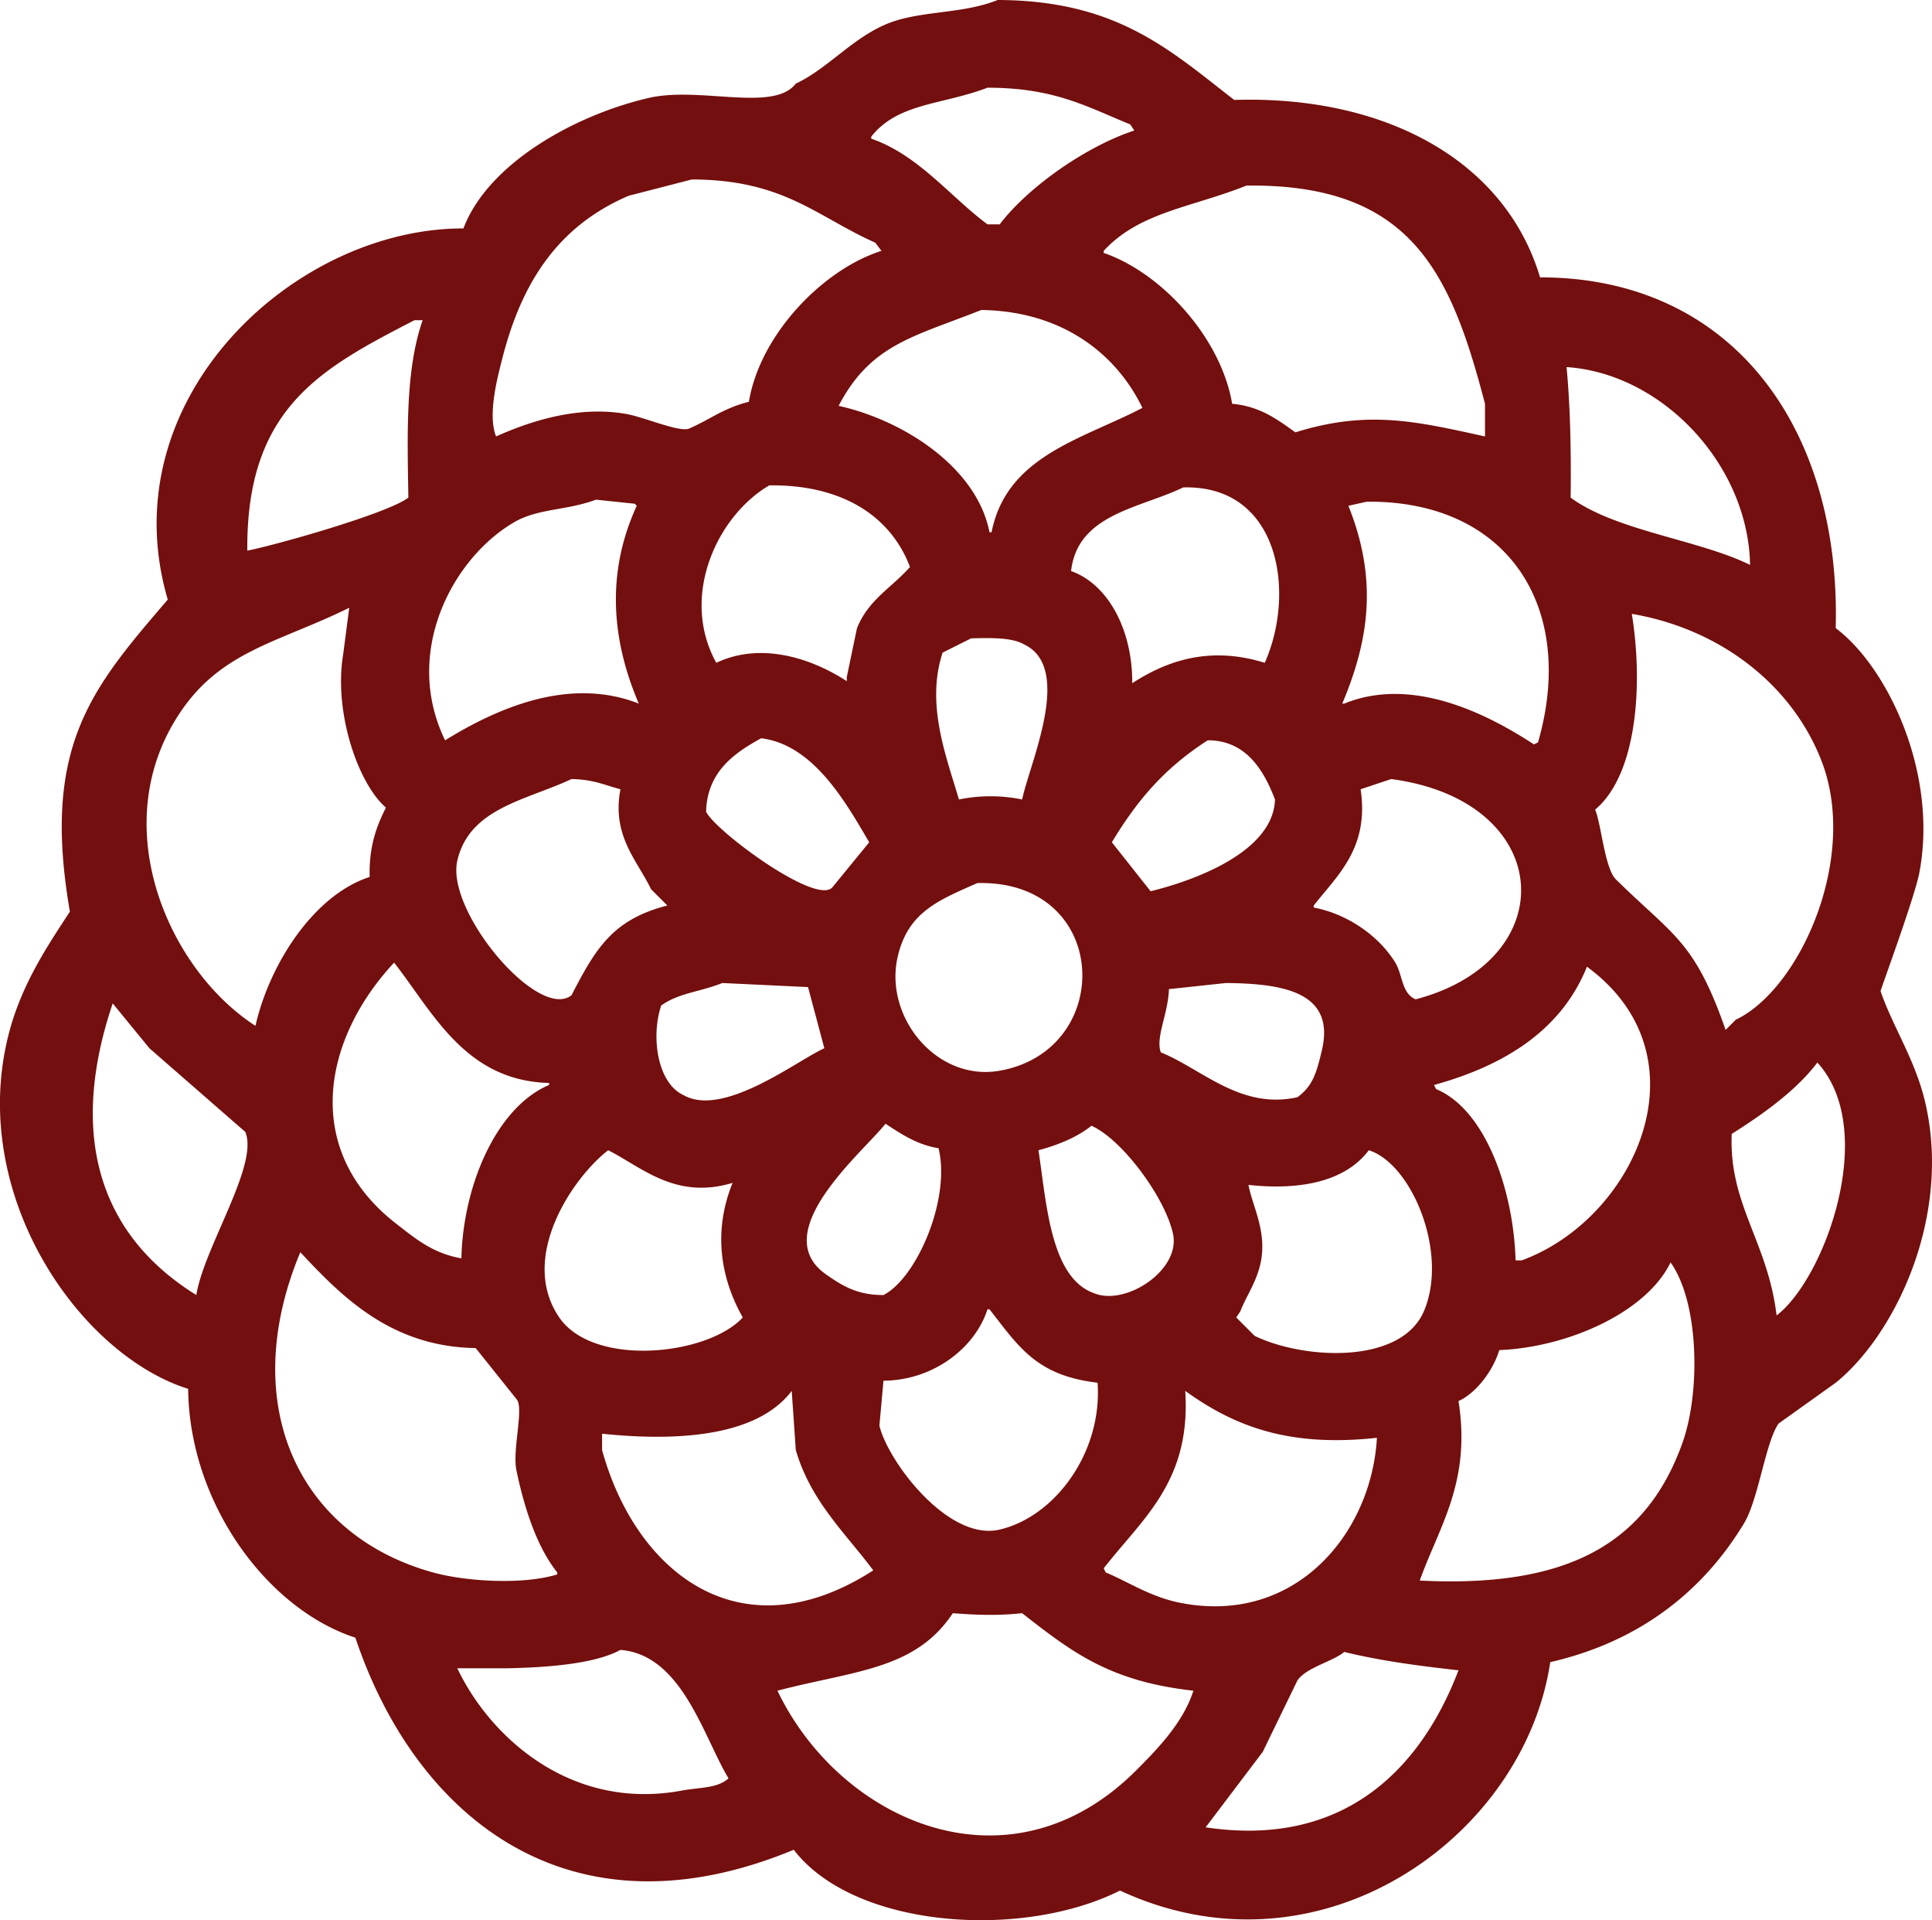 <svg xmlns="http://www.w3.org/2000/svg" viewBox="0 0 947.501 941.53" width="947.501" height="941.53">
				<path d="M489.281 0c58.181.194 83.935 24.107 116 49 74.449-2.332 133.021 30.025 150 87 94.65-.018 147.58 74.337 145 172 25.56 19.159 50.31 71.246 41 120-2.33 12.188-19.17 57.674-19 58 6.23 18.015 17.17 33.884 22 55 12.9 56.332-15.27 113.873-44 137q-13.995 10-28 20c-6.39 8.975-9.84 37.159-17 49-20.17 33.346-51.356 58.026-95 68-12.783 85.79-112.807 157.6-211 112-48.1 24.17-130.342 18.63-160-20-111.373 46.15-186.03-17.46-215-104-43.083-13.973-81.422-65.685-82-122-53.727-16.9-108.166-95.689-88-174 6.121-23.77 18.234-42.085 30-60-14.075-81.144 10.808-109.645 48-153-28.756-97.759 61.359-182.087 145-182 12.135-32.011 54.912-55.707 91-64 25.028-5.752 61.091 7.2 72-7 15.363-7.168 27.2-21.764 44-29 16.254-7 37.491-4.891 55-12zm-5 43c-22.128 8.485-43.843 7.343-57 24v1c23.12 7.958 38.823 28.551 57 42h6c13.908-18.273 42.391-38.265 66-46l-2-3c-21.362-8.7-37.065-17.954-70-18zm-145 45l-31 8c-33.69 14.458-52.183 41.194-62 80-2.247 8.881-7.254 27.414-3 38 15.258-6.8 39.31-15.394 64-11 8.82 1.569 26.714 9.448 31 7 9.72-4.22 16.8-9.991 29-13 5.385-32.751 36.047-64.778 65-74l-3-4c-28.785-12.772-44.874-30.939-90-31zm272 3c-26.878 10.765-52.363 12.883-70 32v1c28.329 9.764 57.489 41.472 63 74 13.667 1.19 22.341 7.788 31 14 35.591-11.119 59.345-5.38 93 2v-16c-16.787-64.246-36.061-108.011-117-107zm-130 61c-33.492 13.223-54.287 16.906-70 47 31.441 6.957 67.721 29.895 74 62h1c7.407-37.407 44.172-45.5 74-61-13.064-26.963-39.772-47.457-79-48zm-278 5c-46.049 23.788-82.544 43.055-82 113 14.444-2.838 69.114-18.334 79-26-.521-31.06-1.5-62.673 7-87h-4zm565 23c1.874 19.742 2.276 42.264 2 64 22.086 16.307 63.08 20.649 88 33-.9-49.162-43.078-93.925-90-97zm-391 58c-25.288 14.73-44.126 54.123-26 87 22.99-10.876 48.291-1.268 64 9v-2l5-24c5.809-14.2 16.875-19.643 26-30-9.629-25.4-33.867-40.475-69-40zm203 1c-21.353 10.311-51.8 12.991-55 41 18.6 6.655 30.18 29.458 30 55 18.227-11.858 39.129-18.037 65-10 15.485-35.049 6.9-87.294-40-86zm-288 6c-14.317 5.377-28.254 4.21-40 11-29.969 17.324-55.1 63.581-34 107 23.92-14.754 60.063-31.761 95-18-13.086-30.613-16.374-63.5-1-97l-1-1zm378 1l-9 2c14.44 36.028 10.239 65.541-3 97h1c33.868-13.873 71.248 5.779 93 20l2-1c19.039-65.933-14.562-118.688-84-118zm-499 52c-33.675 16.665-61.719 20.815-82 50-38.617 55.571-6.828 127.442 36 155 6.778-29.9 28.368-64.047 56-73-.345-14.748 3.216-24.617 8-34-13.68-11.717-25.672-46.773-21-75zm629 3c5.605 34.517 2.647 78.7-18 96 2.95 6.7 4.628 28.161 10 34 28.3 27.9 38.67 30.038 54 74 1.67-1.667 3.33-3.333 5-5 31.52-15 60.44-79.591 42-127-14.41-37.049-49.39-64.572-93-72zm-324 12l-14 7c-8.318 25.281 1.714 50.63 8 72a77.8 77.8 0 0131 0c3.721-17.829 25.246-64.469 1-76-5.961-3.481-16.3-3.239-26-3zm-103 49c-13.149 7.236-26.49 16.4-27 36 4.4 9.352 54.248 46.342 62 37l18-22c-10.989-18.709-27.115-47.911-53-51zm219 1c-20.859 13.478-34.121 28.677-47 50l19 24c21.528-5.246 60.234-19.332 61-45-5.239-13.689-13.879-29.075-33-29zm-312 19c-22.088 10.372-50.054 14.166-56 40-5.736 24.92 39.8 78.794 56 66 11.7-22.531 19.874-37.061 47-44l-8-8c-6.712-14.106-19.352-26.045-15-49-8.107-2.16-13.289-4.8-24-5zm402 0l-15 5c4.263 28.665-11.065 41.854-23 57v1c17.048 3.232 32.237 14.3 40 27 3.654 5.978 3.054 15.158 10 18 72.9-19.094 68.557-97.313-12-108zm-203 51c-19 8.444-33.891 14.12-39 36-6.909 29.588 19.1 61.473 50 56 57-10.095 54.365-93.7-11-92zm-286 39c-35.472 38.078-45 92.323 1 128 9.216 7.148 17.868 14.546 32 17 .8-35.556 17.089-74.026 43-85v-1c-41.257-.99-57.111-34.964-76-59zm585 2c-12.46 30.978-40.105 48.359-75 58l1 2c24.66 10.269 38.078 50.415 39 84h3c55.642-20.336 92.07-99.923 32-144zm-424 8c-12.008 4.67-21.1 4.79-30 11-5.1 15.122-2.023 38.087 11 44 19.641 11.173 56.111-17.342 69-23l-8-30zm247 0l-28 3c-.4 12.231-6.663 23.61-4 31 19.994 8.037 39.117 28.239 67 22 7.591-5.5 9.438-12.152 12-23 6.825-28.9-19.637-32.709-47-33zm-546 10c-21.571 63.834-7.213 113.1 41 143 3.724-23.344 30.866-64.021 24-80l-47-41zm836 29c-10.49 13.89-27.1 25.59-42 35-1.48 34.575 17.66 52.715 22 89 23.47-17.8 50.32-90.766 20-124zm-457 30c-10.94 13.893-58.778 53.364-29 74 7.651 5.3 14.847 10.02 28 10 16.2-8.257 33.112-46.959 27-72-10.565-1.664-18.5-7.1-26-12zm101 1c-6.882 5.537-16.308 9.428-26 12 3.94 25.344 5.728 62.194 27 70 15.665 6.7 42.846-11.253 39-29-3.842-17.73-24.83-46.271-40-53zm-237 12c-17.1 13.125-44.221 52.489-24 82 16.781 24.491 72.615 18.749 90 0-10.909-19.31-14.678-42.114-5-66-28.064 8.439-44.661-7.779-61-16zm373 0c-11.211 15.008-32.837 19.813-59 17 2.057 10.809 9.116 22.752 6 38-1.951 9.548-7.075 16.436-10 24l-2 3 9 9c24.3 11.759 71.748 14.083 83-12 12.27-28.443-5.813-72.345-27-79zm-524 50c-31.047 74.422-1.193 138.667 65 157 15.973 4.424 43.8 6.223 61 1v-1c-10.028-12.5-16.2-31.738-20-50-2.136-10.278 3.886-30.794 0-35l-20-25c-41.328-.61-65.472-25.01-86-47zm672 5c-11.6 24.111-49.653 41.564-84 43-2.957 9.9-11.162 20.957-20 25 6.3 39.713-9.544 61.516-19 88 69.14 3.488 110.59-15.678 129-68 8.69-24.7 8.01-68.412-6-88zm-386 58l-2 22c3.941 17.092 33.544 56.977 59 51 27.237-6.395 50.4-37.945 48-72-30.006-3.562-38.53-17.526-53-36h-1c-5.98 18.7-26.35 34.865-51 35zm-45 5c-16.925 22.367-55.773 24.856-93 21v8c16.374 59.647 67.586 101.137 133 59-13.736-18.381-30.653-33.841-38-59l-2-29zm193 0c2.854 44.42-20.772 62.331-40 87l1 2c11.8 4.989 22.138 12.14 37 15 55.958 10.767 93.329-33.938 96-81-42.819 4.684-69.6-5.395-94-23zm-114 109c-18.462 27.84-48.318 28.13-86 38 30.8 64.26 113.886 101.2 176 39 10.549-10.56 22.955-23.34 28-39-41.059-4.56-59.477-18.84-84-38-11.815 1.247-22.042.93-34 0zm-163 18c-12.919 7.09-37.122 8.6-55 9h-25c15.808 33.41 55.4 70.08 110 60 9.343-1.72 17.31-1.01 23-6-12.373-20.59-22.84-60.6-53-63zm355 1c-5.91 4.83-18.77 7.65-23 14l-17 35q-14 18.495-28 37c68.6 10.28 105.927-29.57 124-77-20.237-2.24-38.865-4.78-56-9z" fill="#730f0e" fill-rule="evenodd" />
			</svg>